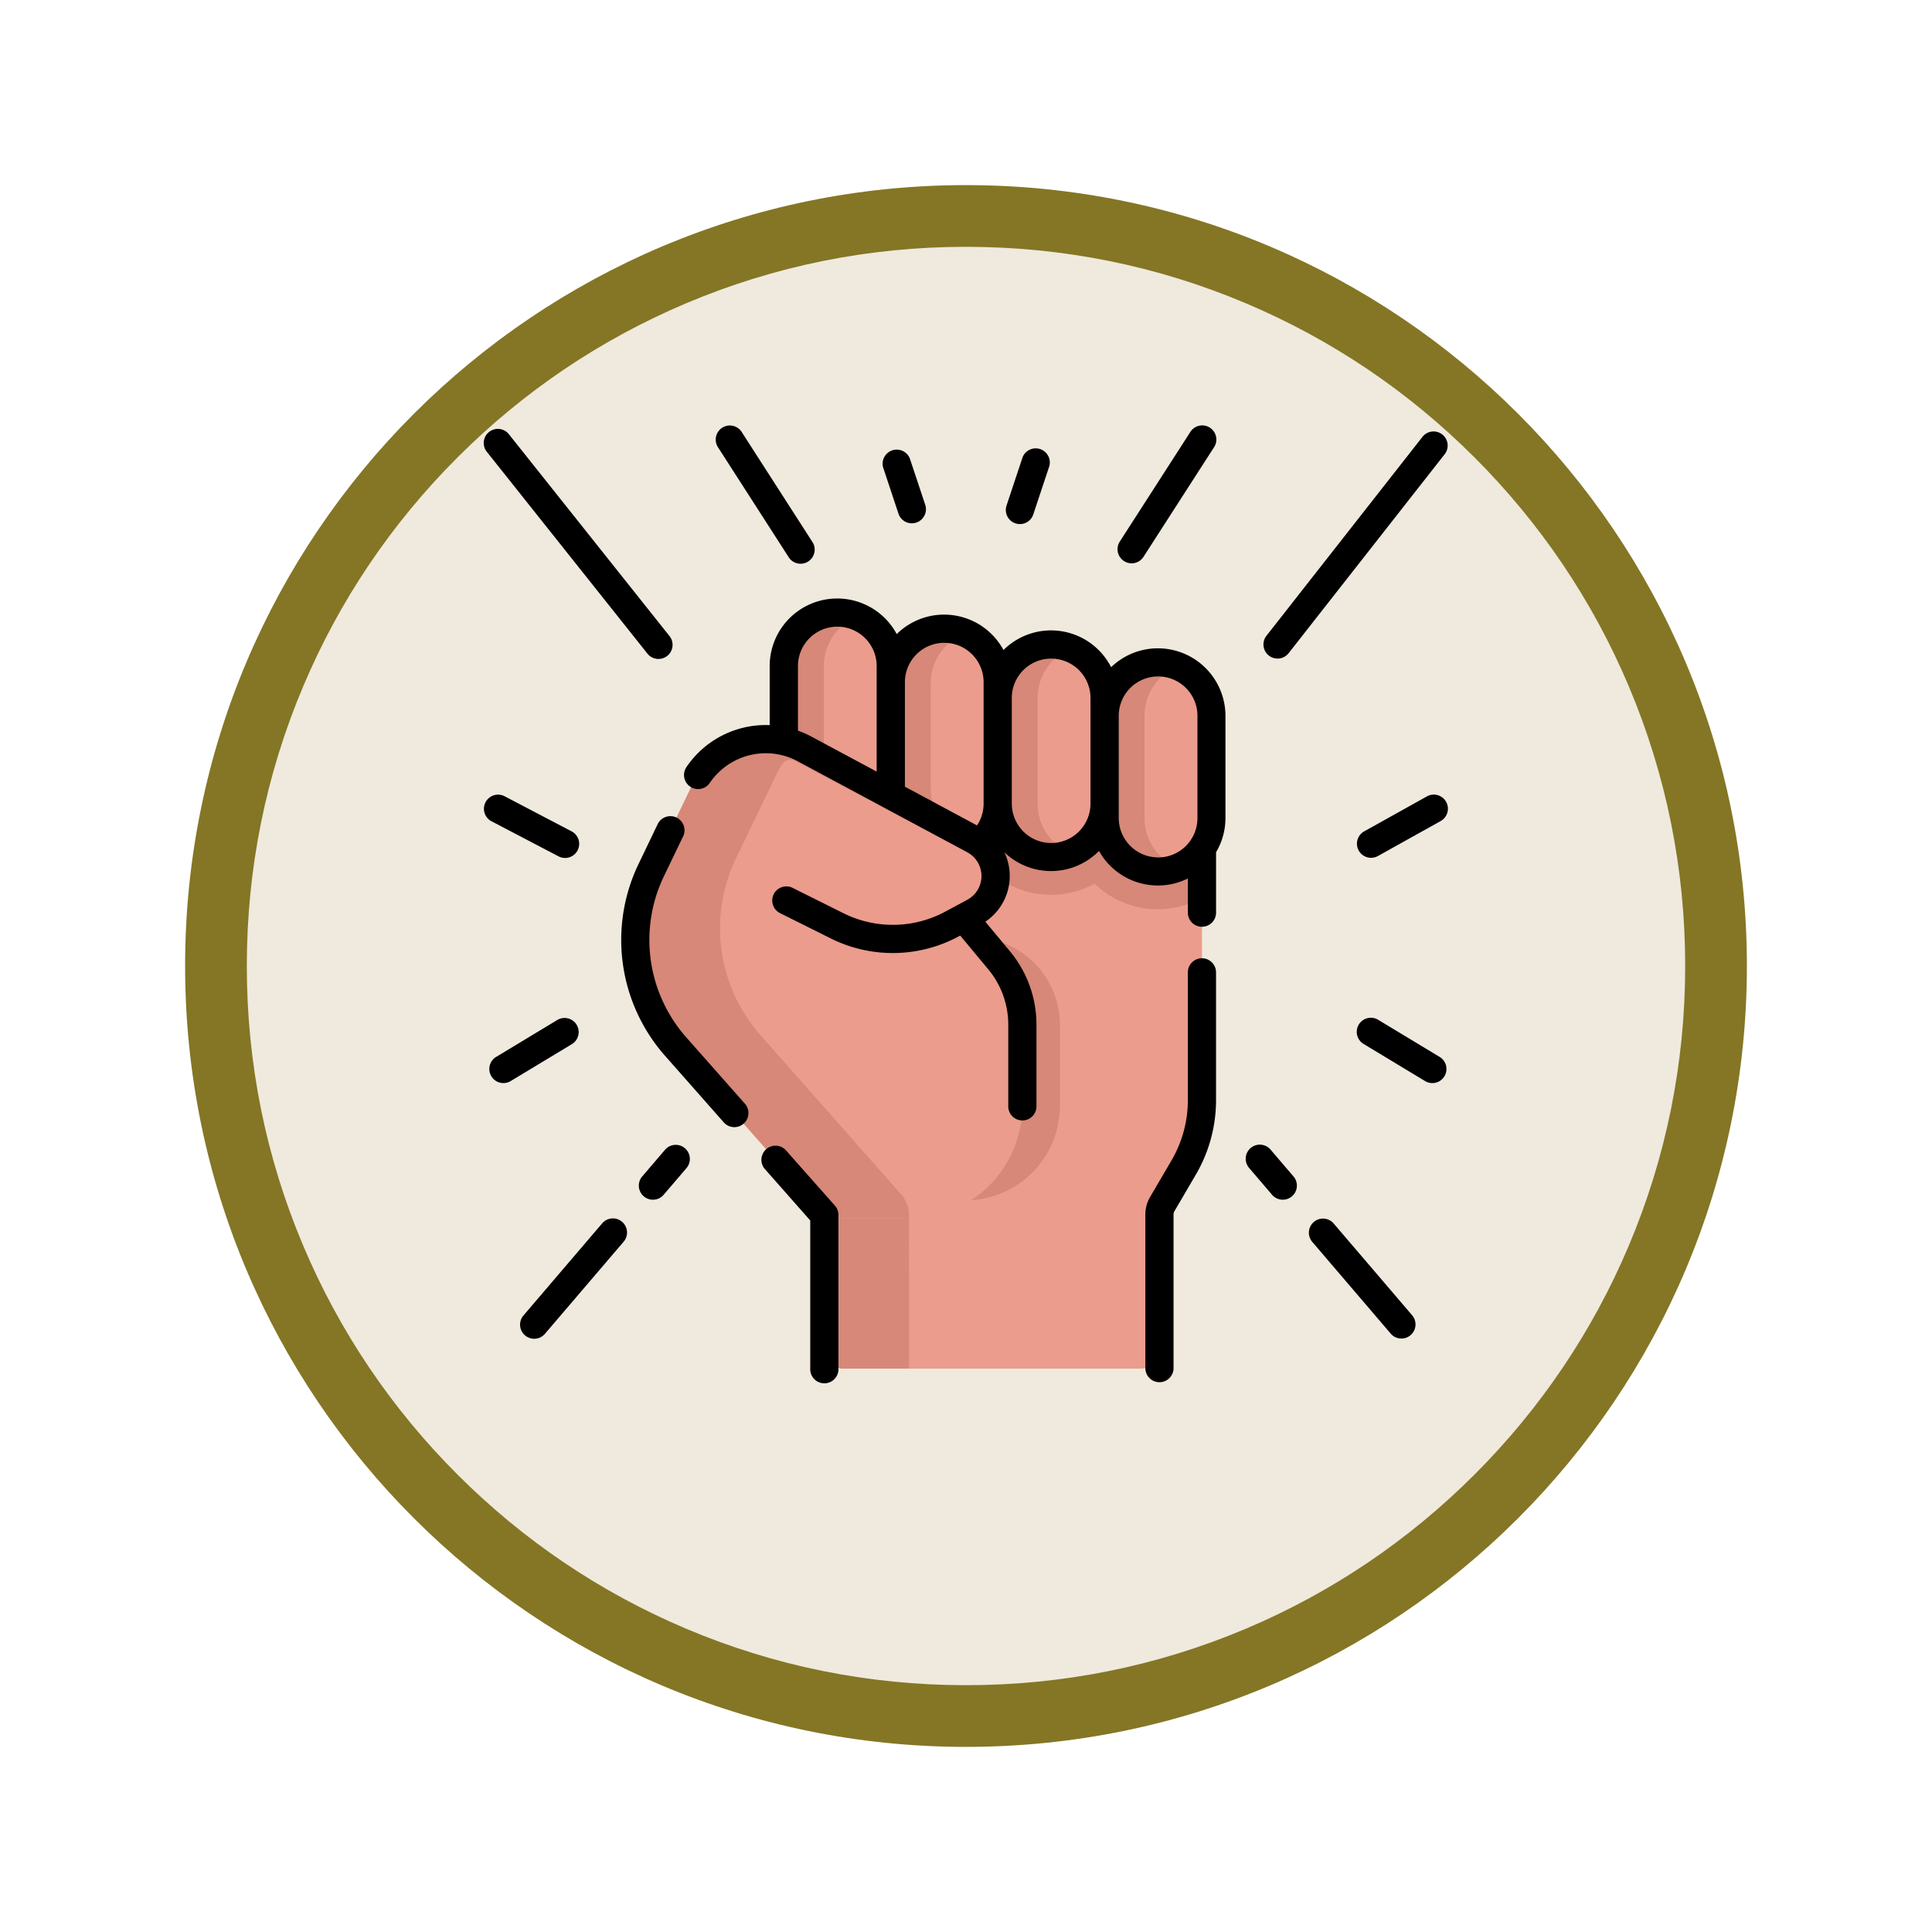 <svg xmlns="http://www.w3.org/2000/svg" xmlns:xlink="http://www.w3.org/1999/xlink" width="93.934" height="93.934" viewBox="0 0 93.934 93.934">
  <defs>
    <filter id="Path_978624" x="0" y="0" width="93.934" height="93.934" filterUnits="userSpaceOnUse">
      <feOffset dy="3" input="SourceAlpha"/>
      <feGaussianBlur stdDeviation="3" result="blur"/>
      <feFlood flood-opacity="0.161"/>
      <feComposite operator="in" in2="blur"/>
      <feComposite in="SourceGraphic"/>
    </filter>
  </defs>
  <g id="Group_1209794" data-name="Group 1209794" transform="translate(-1033 -5275.033)">
    <g id="Group_1209313" data-name="Group 1209313" transform="translate(0 29.445)">
      <g id="Group_1208073" data-name="Group 1208073" transform="translate(836 3815.588)">
        <g id="Group_1144123" data-name="Group 1144123" transform="translate(206 1436)">
          <g transform="matrix(1, 0, 0, 1, -9, -6)" filter="url(#Path_978624)">
            <g id="Path_978624-2" data-name="Path 978624" transform="translate(9 6)" fill="#efeadd">
              <path d="M 37.967 74.434 C 33.043 74.434 28.268 73.47 23.773 71.568 C 19.43 69.732 15.53 67.102 12.181 63.753 C 8.831 60.403 6.202 56.503 4.365 52.161 C 2.464 47.666 1.5 42.89 1.5 37.967 C 1.5 33.043 2.464 28.268 4.365 23.773 C 6.202 19.43 8.831 15.53 12.181 12.181 C 15.53 8.831 19.43 6.202 23.773 4.365 C 28.268 2.464 33.043 1.5 37.967 1.5 C 42.89 1.5 47.666 2.464 52.161 4.365 C 56.503 6.202 60.403 8.831 63.753 12.181 C 67.102 15.53 69.732 19.43 71.568 23.773 C 73.47 28.268 74.434 33.043 74.434 37.967 C 74.434 42.89 73.47 47.666 71.568 52.161 C 69.732 56.503 67.102 60.403 63.753 63.753 C 60.403 67.102 56.503 69.732 52.161 71.568 C 47.666 73.47 42.89 74.434 37.967 74.434 Z" stroke="none"/>
              <path d="M 37.967 3 C 33.245 3 28.666 3.924 24.357 5.747 C 20.194 7.508 16.454 10.029 13.242 13.242 C 10.029 16.454 7.508 20.194 5.747 24.357 C 3.924 28.666 3 33.245 3 37.967 C 3 42.689 3.924 47.268 5.747 51.577 C 7.508 55.74 10.029 59.48 13.242 62.692 C 16.454 65.904 20.194 68.426 24.357 70.187 C 28.666 72.009 33.245 72.934 37.967 72.934 C 42.689 72.934 47.268 72.009 51.577 70.187 C 55.74 68.426 59.48 65.904 62.692 62.692 C 65.904 59.48 68.426 55.74 70.187 51.577 C 72.009 47.268 72.934 42.689 72.934 37.967 C 72.934 33.245 72.009 28.666 70.187 24.357 C 68.426 20.194 65.904 16.454 62.692 13.242 C 59.48 10.029 55.74 7.508 51.577 5.747 C 47.268 3.924 42.689 3 37.967 3 M 37.967 0 C 58.935 0 75.934 16.998 75.934 37.967 C 75.934 58.935 58.935 75.934 37.967 75.934 C 16.998 75.934 0 58.935 0 37.967 C 0 16.998 16.998 0 37.967 0 Z" stroke="none" fill="#847625"/>
            </g>
          </g>
        </g>
      </g>
      <g id="empoderamiento" transform="translate(1056.532 5264.411)">
        <g id="Group_1209311" data-name="Group 1209311" transform="translate(7.358 10.96)">
          <g id="XMLID_223_">
            <g id="Group_1209308" data-name="Group 1209308">
              <path id="Path_1078292" data-name="Path 1078292" d="M170.562,173.744l.955,22.826v6.358a.943.943,0,0,0,.943.943h14.408a.943.943,0,0,0,.943-.943v-6.55a1,1,0,0,1,.138-.508l1.039-1.775a6.488,6.488,0,0,0,.889-3.276V173.833Z" transform="translate(-162.327 -167.112)" fill="#eb9c8d"/>
              <path id="Path_1078293" data-name="Path 1078293" d="M174.753,273.869l.535,12.794h6.881a4.6,4.6,0,0,0,4.608-4.54c0-.017,0-4,0-4,0-.015,0-.031,0-.046a4.258,4.258,0,0,0-4.269-4.207h-7.755Z" transform="translate(-166.135 -258.083)" fill="#d78878"/>
              <path id="Path_1078294" data-name="Path 1078294" d="M170.787,179.065a4.413,4.413,0,0,0,3.391-.282,4.418,4.418,0,0,0,5.281.8,4.417,4.417,0,0,0,5.2.709,4.416,4.416,0,0,0,5.216.691v-7.145l-19.315-.089Z" transform="translate(-162.329 -167.112)" fill="#d78878"/>
              <path id="Path_1078295" data-name="Path 1078295" d="M164.63,108.936a2.6,2.6,0,1,1-5.2,0V103.8a2.6,2.6,0,1,1,5.2,0Z" transform="translate(-152.216 -101.196)" fill="#eb9c8d"/>
              <path id="Path_1078296" data-name="Path 1078296" d="M221.479,118.119a2.6,2.6,0,1,1-5.2,0v-5.141a2.6,2.6,0,1,1,5.2,0Z" transform="translate(-203.868 -109.539)" fill="#eb9c8d"/>
              <g id="Group_1209307" data-name="Group 1209307" transform="translate(7.218)">
                <path id="Path_1078297" data-name="Path 1078297" d="M161.382,108.936V103.8a2.6,2.6,0,0,1,1.626-2.41,2.6,2.6,0,0,0-3.573,2.41v5.141a2.6,2.6,0,0,0,3.572,2.409A2.6,2.6,0,0,1,161.382,108.936Z" transform="translate(-159.435 -101.196)" fill="#d78878"/>
                <path id="Path_1078298" data-name="Path 1078298" d="M218.23,118.119v-5.141a2.6,2.6,0,0,1,1.626-2.41,2.6,2.6,0,0,0-3.573,2.41v5.141a2.6,2.6,0,0,0,3.572,2.409A2.6,2.6,0,0,1,218.23,118.119Z" transform="translate(-211.086 -109.539)" fill="#d78878"/>
                <path id="Path_1078299" data-name="Path 1078299" d="M182.768,366.41l-4.347-4.925.237,5.663v6.358a.943.943,0,0,0,.943.943h3.175Z" transform="translate(-176.685 -337.689)" fill="#d78878"/>
              </g>
              <path id="Path_1078300" data-name="Path 1078300" d="M96.445,177.228l1.726,2.078a4.883,4.883,0,0,1,1.127,3.121v3.948a5.471,5.471,0,0,1-5.471,5.471H89.674v-.164L82.448,183.5a7.847,7.847,0,0,1-1.186-8.6l1.973-4.092a3.992,3.992,0,0,1,5.483-1.784l8.228,4.417a2,2,0,0,1,0,3.52Z" transform="translate(-80.484 -162.388)" fill="#eb9c8d"/>
            </g>
            <path id="Path_1078301" data-name="Path 1078301" d="M98.293,170.968A2.686,2.686,0,0,0,97.272,170l-8.594-4.509a.877.877,0,0,0-.158-.065l-.035.043a.89.89,0,0,1-.868.322,3.991,3.991,0,0,0-4.381,2.179l-1.973,4.092a7.847,7.847,0,0,0,1.186,8.6l7.226,8.186v.164h4.111v-.176a1.487,1.487,0,0,0-.372-.983L86.567,180.1a7.847,7.847,0,0,1-1.186-8.6l1.973-4.092a3.937,3.937,0,0,1,.274-.48.472.472,0,0,1,.613-.159c1.634.867,8.382,4.443,8.382,4.443a1.312,1.312,0,0,1,0,2.312l-1.078.58a5.375,5.375,0,0,1-4.936.076l-2.495-1.244a.686.686,0,0,0-.929.326.7.7,0,0,0,.342.913L90,175.406a6.749,6.749,0,0,0,6.2-.1l1.078-.58a2.683,2.683,0,0,0,1.019-3.762Z" transform="translate(-80.485 -159.557)" fill="#d78878"/>
          </g>
          <g id="XMLID_222_" transform="translate(17.612 1.552)">
            <g id="Group_1209309" data-name="Group 1209309">
              <path id="Path_1078302" data-name="Path 1078302" d="M278.328,125.914a2.6,2.6,0,0,1-5.2,0v-5.141a2.6,2.6,0,1,1,5.2,0Z" transform="translate(-273.132 -118.174)" fill="#eb9c8d"/>
              <path id="Path_1078303" data-name="Path 1078303" d="M335.169,130.293v4.972a2.6,2.6,0,0,1-5.2,0v-4.972a2.6,2.6,0,1,1,5.2,0Z" transform="translate(-324.776 -126.824)" fill="#eb9c8d"/>
            </g>
          </g>
          <g id="XMLID_224_" transform="translate(17.612 1.552)">
            <g id="Group_1209310" data-name="Group 1209310">
              <path id="Path_1078304" data-name="Path 1078304" d="M275.079,125.914v-5.141a2.6,2.6,0,0,1,1.626-2.41,2.6,2.6,0,0,0-3.573,2.41v5.141a2.6,2.6,0,0,0,3.573,2.409A2.6,2.6,0,0,1,275.079,125.914Z" transform="translate(-273.132 -118.174)" fill="#d78878"/>
              <path id="Path_1078305" data-name="Path 1078305" d="M331.919,135.266v-4.972a2.6,2.6,0,0,1,1.627-2.41,2.6,2.6,0,0,0-3.573,2.41v4.972a2.6,2.6,0,0,0,3.573,2.409A2.6,2.6,0,0,1,331.919,135.266Z" transform="translate(-324.776 -126.824)" fill="#d78878"/>
            </g>
          </g>
        </g>
        <g id="Group_1209312" data-name="Group 1209312" transform="translate(0 1.881)">
          <path id="Path_1078306" data-name="Path 1078306" d="M148.61,384.8a.686.686,0,0,0-1.028.908l2.214,2.509v7.205a.686.686,0,1,0,1.371,0v-7.465A.686.686,0,0,0,151,387.5Z" transform="translate(-133.934 -349.581)"/>
          <path id="Path_1078307" data-name="Path 1078307" d="M76.114,220.247a7.146,7.146,0,0,1-1.082-7.849l.926-1.921a.686.686,0,0,0-1.235-.6L73.8,211.8a8.515,8.515,0,0,0,1.289,9.353l2.865,3.246a.686.686,0,0,0,1.028-.907Z" transform="translate(-66.278 -190.513)"/>
          <path id="Path_1078308" data-name="Path 1078308" d="M129.312,96.119a3.272,3.272,0,0,0-2.274.918,3.279,3.279,0,0,0-5.233-.835,3.28,3.28,0,0,0-5.191-.775,3.284,3.284,0,0,0-6.177,1.553v2.874a4.656,4.656,0,0,0-4.058,2.055.686.686,0,0,0,1.137.767,3.293,3.293,0,0,1,4.3-1.058l8.229,4.417a1.312,1.312,0,0,1,0,2.311l-1.079.58a5.374,5.374,0,0,1-4.936.076l-2.495-1.244a.686.686,0,0,0-.612,1.227l2.495,1.244a6.748,6.748,0,0,0,6.2-.1l.082-.044,1.368,1.646a4.207,4.207,0,0,1,.969,2.683v3.948a.686.686,0,1,0,1.371,0v-3.948a5.582,5.582,0,0,0-1.286-3.56l-1.2-1.444a2.676,2.676,0,0,0,.927-3.373,3.274,3.274,0,0,0,4.6-.065,3.28,3.28,0,0,0,4.32,1.338v1.635a.686.686,0,1,0,1.371,0v-2.91a3.264,3.264,0,0,0,.457-1.668V99.4A3.288,3.288,0,0,0,129.312,96.119Zm-17.5,4V96.98a1.913,1.913,0,1,1,3.826,0v5.132l-3.17-1.7A4.767,4.767,0,0,0,111.808,100.12Zm5.2,2.728V97.765a1.913,1.913,0,1,1,3.826,0v5.908a1.913,1.913,0,0,1-.32,1.057Zm7.11,2.738a1.915,1.915,0,0,1-1.913-1.913V98.533a1.913,1.913,0,0,1,3.826,0v5.141A1.915,1.915,0,0,1,124.115,105.586Zm5.2.7a1.915,1.915,0,0,1-1.913-1.913V99.4a1.913,1.913,0,0,1,3.826,0v4.972A1.915,1.915,0,0,1,129.312,106.288Z" transform="translate(-96.547 -85.302)"/>
          <path id="Path_1078309" data-name="Path 1078309" d="M354.487,285.042a.686.686,0,0,0-.686.686v6.214a5.8,5.8,0,0,1-.795,2.929l-1.039,1.775a1.694,1.694,0,0,0-.232.855v7.493a.686.686,0,0,0,1.371,0V297.5a.321.321,0,0,1,.044-.162l1.039-1.775a7.175,7.175,0,0,0,.983-3.622v-6.214A.686.686,0,0,0,354.487,285.042Z" transform="translate(-319.58 -259.155)"/>
          <path id="Path_1078310" data-name="Path 1078310" d="M337.251,8.456a.685.685,0,0,0,.948-.206l3.419-5.312a.686.686,0,1,0-1.153-.742l-3.419,5.312A.686.686,0,0,0,337.251,8.456Z" transform="translate(-306.134 -1.881)"/>
          <path id="Path_1078311" data-name="Path 1078311" d="M414.786,15.6a.685.685,0,0,0,.963-.116l7.6-9.69a.686.686,0,0,0-1.079-.846l-7.6,9.69A.686.686,0,0,0,414.786,15.6Z" transform="translate(-376.627 -4.431)"/>
          <path id="Path_1078312" data-name="Path 1078312" d="M467.7,198.088l-3.05,1.7a.686.686,0,1,0,.667,1.2l3.05-1.7a.686.686,0,1,0-.667-1.2Z" transform="translate(-421.854 -180.072)"/>
          <path id="Path_1078313" data-name="Path 1078313" d="M468.3,318.675l-2.957-1.785a.686.686,0,1,0-.709,1.174l2.957,1.785a.686.686,0,1,0,.709-1.174Z" transform="translate(-421.853 -288.002)"/>
          <path id="Path_1078314" data-name="Path 1078314" d="M406.393,384.515a.686.686,0,1,0-1.043.891l1.1,1.286a.686.686,0,1,0,1.043-.891Z" transform="translate(-368.143 -349.316)"/>
          <path id="Path_1078315" data-name="Path 1078315" d="M439.814,423.63a.686.686,0,0,0-1.043.891L442.6,429a.686.686,0,0,0,1.043-.891Z" transform="translate(-398.509 -384.855)"/>
          <path id="Path_1078316" data-name="Path 1078316" d="M277.97,17.839a.685.685,0,0,0,.867-.434l.757-2.277a.686.686,0,1,0-1.3-.433l-.757,2.277A.686.686,0,0,0,277.97,17.839Z" transform="translate(-252.131 -13.097)"/>
          <path id="Path_1078317" data-name="Path 1078317" d="M126.86,8.25a.686.686,0,1,0,1.153-.742L124.6,2.2a.686.686,0,1,0-1.153.742Z" transform="translate(-112.058 -1.881)"/>
          <path id="Path_1078318" data-name="Path 1078318" d="M7.933,14.581a.686.686,0,1,0,1.073-.854L1.223,3.946A.686.686,0,1,0,.15,4.8Z" transform="translate(0 -3.522)"/>
          <path id="Path_1078319" data-name="Path 1078319" d="M3.6,200.991a.686.686,0,1,0,.637-1.214L1,198.081A.686.686,0,1,0,.367,199.3Z" transform="translate(0 -180.072)"/>
          <path id="Path_1078320" data-name="Path 1078320" d="M7.244,317.124a.686.686,0,0,0-.941-.233l-2.957,1.785a.686.686,0,1,0,.709,1.174l2.957-1.785A.686.686,0,0,0,7.244,317.124Z" transform="translate(-2.739 -288.003)"/>
          <path id="Path_1078321" data-name="Path 1078321" d="M84.686,384.439a.686.686,0,0,0-.967.076l-1.1,1.286a.686.686,0,1,0,1.043.891l1.1-1.286A.686.686,0,0,0,84.686,384.439Z" transform="translate(-74.918 -349.316)"/>
          <path id="Path_1078322" data-name="Path 1078322" d="M24.149,423.554a.686.686,0,0,0-.967.076l-3.828,4.48A.686.686,0,1,0,20.4,429l3.828-4.48A.686.686,0,0,0,24.149,423.554Z" transform="translate(-17.436 -384.855)"/>
          <path id="Path_1078323" data-name="Path 1078323" d="M212.673,17.4a.686.686,0,0,0,1.3-.433l-.757-2.277a.686.686,0,0,0-1.3.433Z" transform="translate(-192.51 -13.097)"/>
        </g>
      </g>
    </g>
  </g>
</svg>
